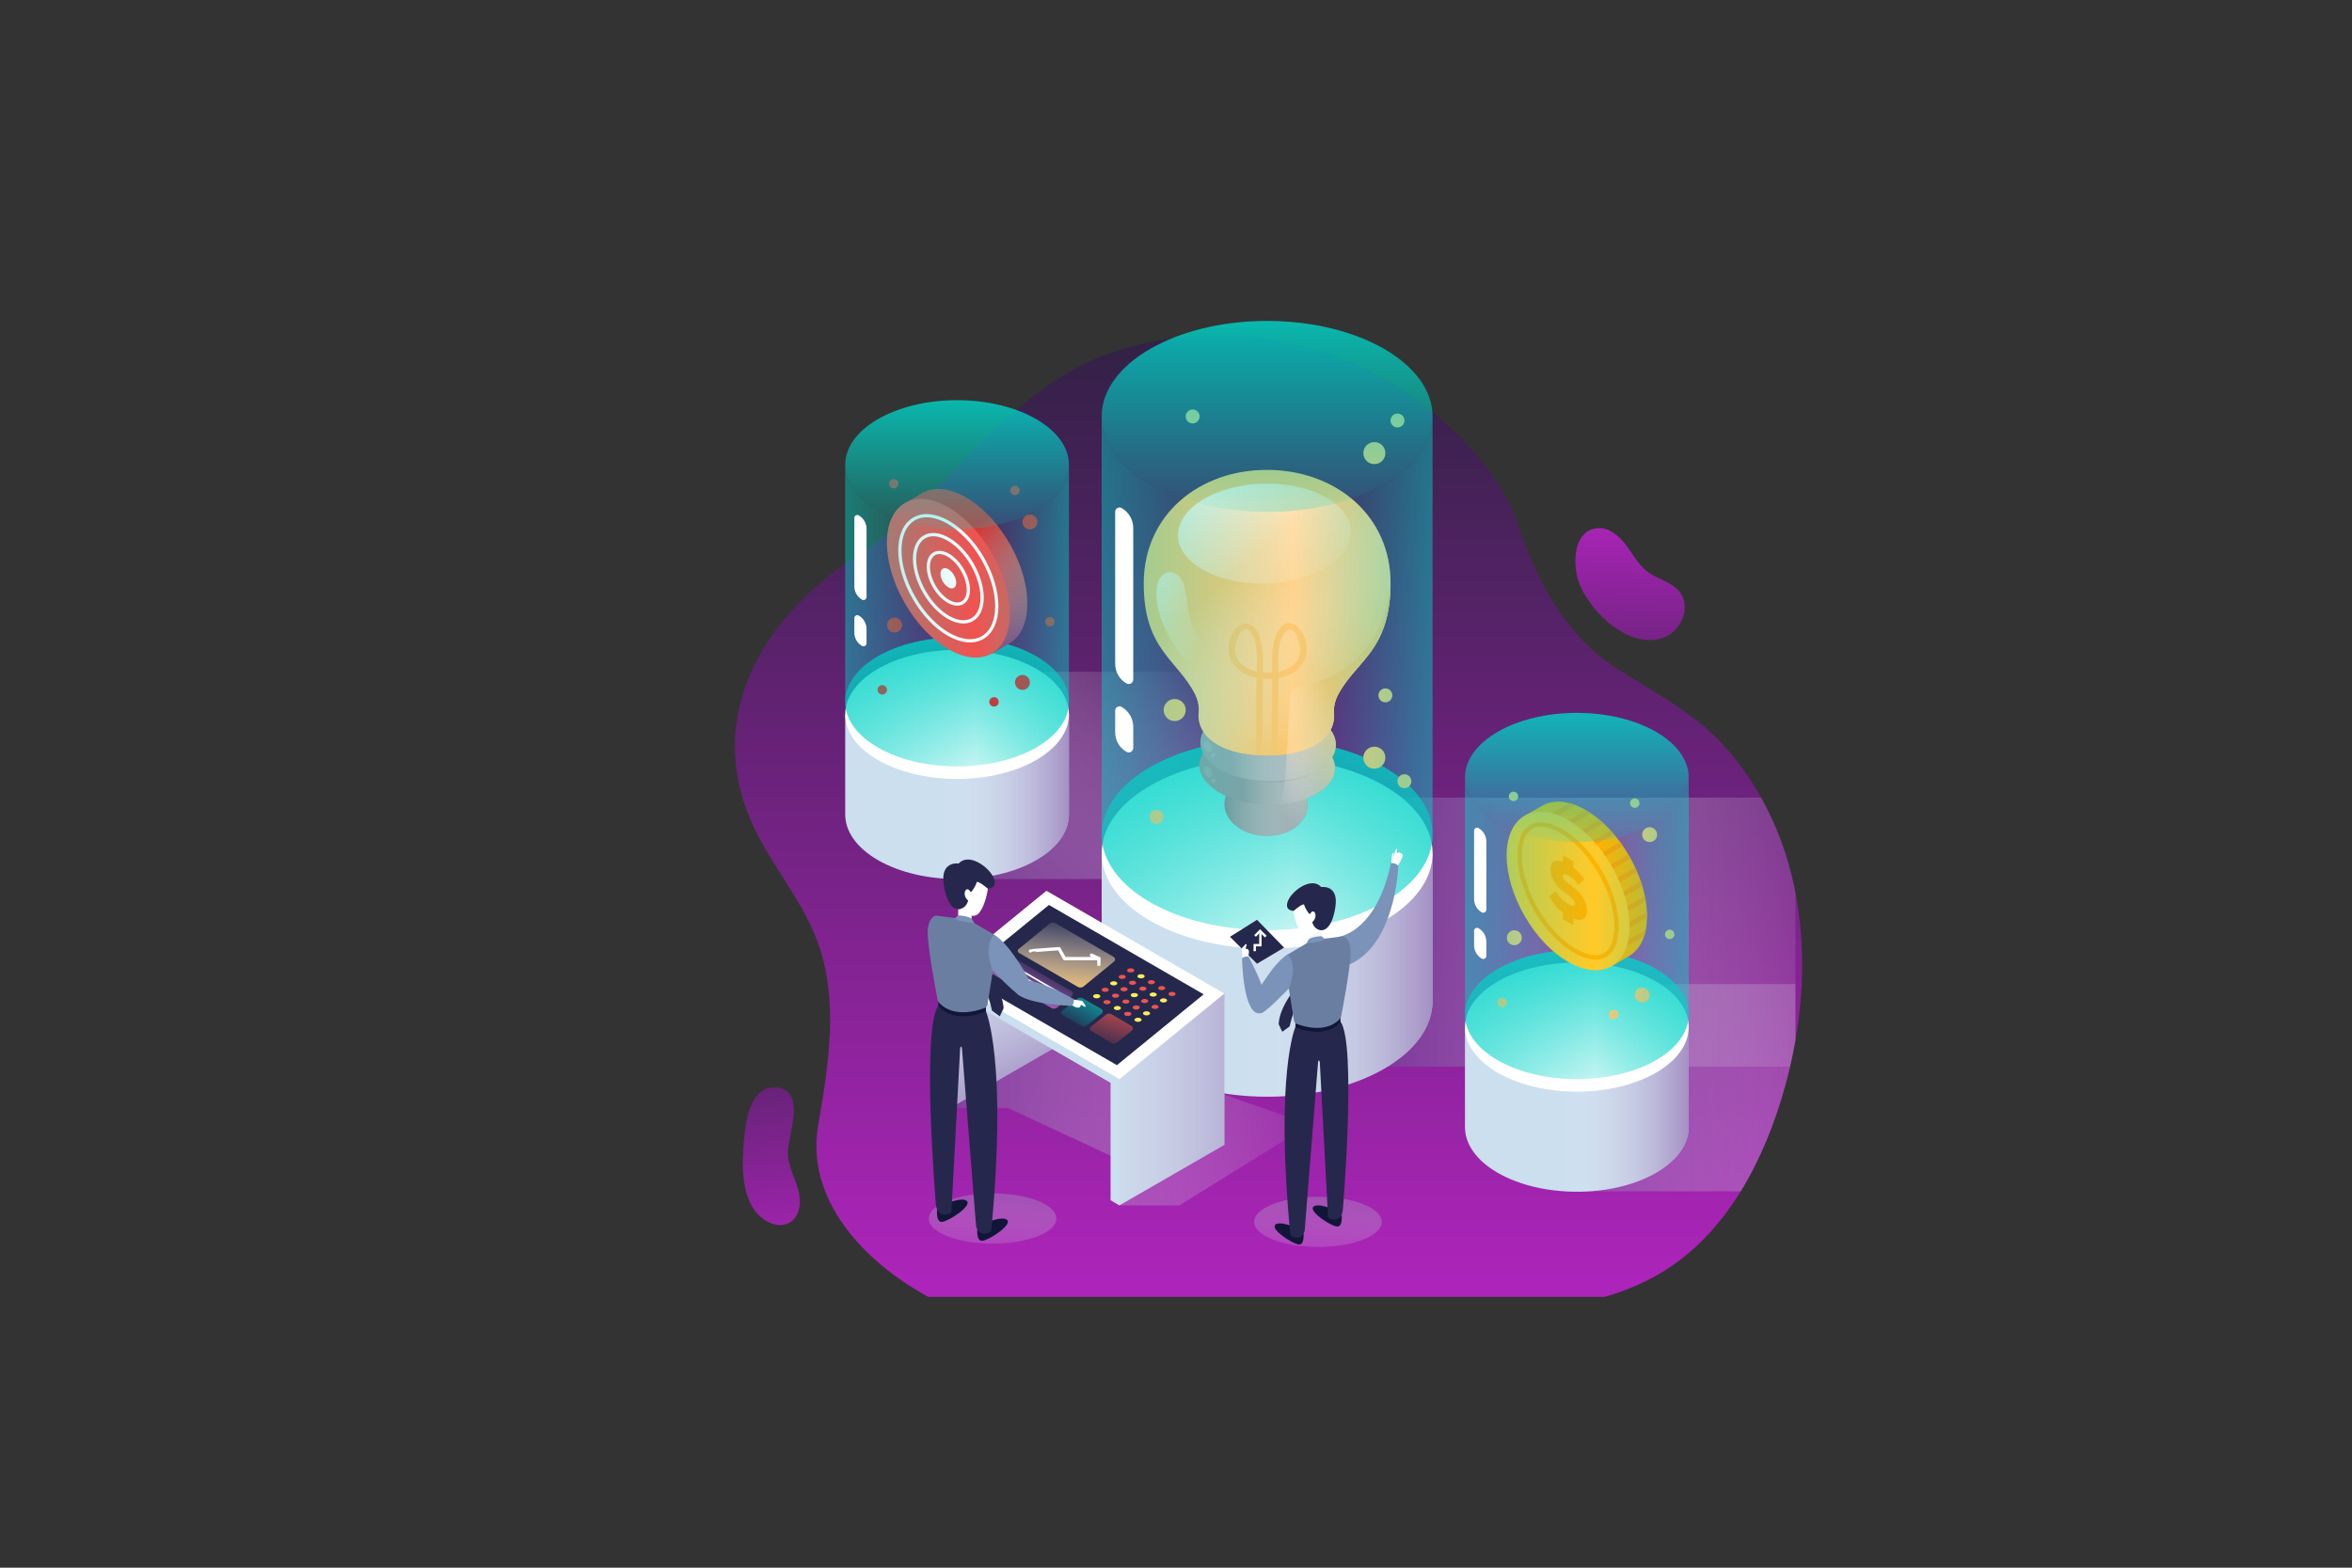<?xml version="1.0" encoding="utf-8"?>
<!-- Generator: Adobe Illustrator 23.1.0, SVG Export Plug-In . SVG Version: 6.00 Build 0)  -->
<svg version="1.1" xmlns="http://www.w3.org/2000/svg" xmlns:xlink="http://www.w3.org/1999/xlink" x="0px" y="0px"
	 viewBox="0 0 750 500" style="enable-background:new 0 0 750 500;" xml:space="preserve">
<rect x="0" y="0" width="750" height="500" fill="#333333" stroke="none"/>
<style type="text/css">
	.st0{fill:#DBE8F0;}
	.st1{opacity:0.5;}
	.st2{fill:#FFFFFF;}
	.st3{fill:#7B1FA2;}
	.st4{fill:#FFA726;}
	.st5{fill:url(#SVGID_1_);}
	.st6{fill:url(#SVGID_2_);}
	.st7{opacity:0.8;fill:url(#SVGID_3_);}
	.st8{opacity:0.8;fill:url(#SVGID_4_);}
	.st9{opacity:0.8;fill:url(#SVGID_5_);}
	.st10{opacity:0.8;fill:url(#SVGID_6_);}
	.st11{opacity:0.8;fill:url(#SVGID_7_);}
	.st12{opacity:0.8;fill:url(#SVGID_8_);}
	.st13{fill:#CBDFEF;}
	.st14{opacity:0.8;fill:url(#SVGID_9_);}
	.st15{fill:url(#SVGID_10_);}
	.st16{fill:#809297;}
	.st17{fill:url(#XMLID_11_);}
	.st18{fill:#8A9EA2;}
	.st19{fill:url(#XMLID_12_);}
	.st20{fill:#92A7AC;}
	.st21{fill:url(#XMLID_13_);}
	.st22{opacity:0.1;fill:#FFFFFF;}
	.st23{fill:#FDC870;}
	.st24{fill:url(#SVGID_11_);}
	.st25{fill:url(#XMLID_14_);}
	.st26{fill:url(#SVGID_12_);}
	.st27{fill:url(#SVGID_13_);}
	.st28{fill:url(#SVGID_14_);}
	.st29{opacity:0.7;fill:url(#SVGID_15_);}
	.st30{opacity:0.7;fill:url(#SVGID_16_);}
	.st31{fill:url(#SVGID_17_);}
	.st32{opacity:0.8;fill:url(#SVGID_18_);}
	.st33{fill:url(#SVGID_19_);}
	.st34{fill:#FFB300;}
	.st35{fill:#FFA000;}
	.st36{fill:#FFCA28;}
	.st37{opacity:0.7;fill:url(#SVGID_20_);}
	.st38{opacity:0.7;fill:url(#SVGID_21_);}
	.st39{fill:url(#SVGID_22_);}
	.st40{opacity:0.8;fill:url(#SVGID_23_);}
	.st41{fill:url(#SVGID_24_);}
	.st42{fill:#D32F2F;}
	.st43{opacity:0.8;fill:url(#SVGID_25_);}
	.st44{fill:#EF5350;}
	.st45{fill:none;stroke:#FFFFFF;stroke-width:1.04;stroke-miterlimit:10;}
	.st46{opacity:0.7;fill:url(#SVGID_26_);}
	.st47{opacity:0.7;fill:url(#SVGID_27_);}
	.st48{fill:url(#SVGID_28_);}
	.st49{fill:#25284C;}
	.st50{fill:#111638;}
	.st51{fill:#F5F5F5;}
	.st52{fill:#7B92B9;}
	.st53{fill:#6A7EA2;}
	.st54{fill:none;stroke:#FFFFFF;stroke-width:0.752;stroke-miterlimit:10;}
	.st55{opacity:0.8;fill:url(#SVGID_29_);}
	.st56{opacity:0.8;fill:url(#SVGID_30_);}
	.st57{opacity:0.8;fill:url(#SVGID_31_);}
	.st58{fill:url(#SVGID_32_);}
	.st59{fill:url(#SVGID_33_);}
	.st60{opacity:0.7;fill:url(#SVGID_34_);}
	.st61{fill:url(#SVGID_35_);}
	.st62{fill:none;stroke:#FFFFFF;stroke-width:1.04;stroke-linecap:round;stroke-linejoin:round;stroke-miterlimit:10;}
	.st63{fill:#FFEE58;}
	.st64{fill:none;stroke:#FFFFFF;stroke-width:0.52;stroke-linecap:round;stroke-linejoin:round;stroke-miterlimit:10;}
	.st65{fill:url(#SVGID_36_);}
	.st66{fill:#222221;}
</style>
<g id="Background">
</g>
<g id="Object">
	<g>
		<g>
			<linearGradient id="SVGID_1_" gradientUnits="userSpaceOnUse" x1="404.505" y1="407.876" x2="404.505" y2="98.325">
				<stop  offset="1.860120e-03" style="stop-color:#AC24B9"/>
				<stop  offset="1" style="stop-color:#2E2142"/>
			</linearGradient>
			<path class="st5" d="M572.53,331.74c-0.49,2.83-1.06,5.64-1.71,8.44c-0.5,2.13-1.04,4.25-1.62,6.35
				c-3.22,11.6-7.8,23.19-14.13,33.44c-6.46,10.49-14.76,19.6-25.32,25.94c-5.68,3.42-11.77,5.89-18.1,7.74h-215.6
				c-20.85-11.32-39.15-31.24-35.17-54.57c3.46-20.3,6.71-40.55-0.41-59.31c-5.18-13.61-15.37-24.8-21.11-38.19
				c-14.21-33.22,3.66-63.3,30.16-81.75c0.96-0.67,1.93-1.32,2.91-1.96c0.23-0.15,0.47-0.3,0.7-0.45c1.08-0.69,2.15-1.41,3.2-2.14
				c2.28-1.59,4.48-3.26,6.64-5.02h0.01c1.62-1.32,3.21-2.67,4.78-4.07c0.37-0.32,0.75-0.65,1.11-0.99
				c2.16-1.94,4.28-3.94,6.37-5.98c1.1-1.07,2.19-2.16,3.28-3.25c8.48-8.51,16.66-17.42,25.62-25.18
				c8.54-7.39,17.79-13.74,28.69-17.7c6.81-2.47,13.81-4.2,20.88-5.18c27.95-3.93,57.03,3.52,79.72,20.9
				c1.11,0.85,2.22,1.73,3.32,2.63c11.73,9.59,22.52,21.82,27.29,35.94c6.01,17.77,14.87,34.92,31.03,45.49
				c13.33,8.71,25.95,14.49,36.57,27.15c3.83,4.56,7.13,9.37,9.94,14.38c2.29,4.09,4.26,8.3,5.92,12.62
				c2.21,5.75,3.87,11.68,5.03,17.73C575.49,300.07,575.25,316.11,572.53,331.74z"/>
			<linearGradient id="SVGID_2_" gradientUnits="userSpaceOnUse" x1="251.524" y1="404.814" x2="234.63" y2="298.385">
				<stop  offset="1.860120e-03" style="stop-color:#AC24B9"/>
				<stop  offset="1" style="stop-color:#2E2142"/>
			</linearGradient>
			<path class="st6" d="M236.96,367.76c-0.33,5.89,0.02,12.09,2.97,17.2c2.48,4.29,8.29,7.58,12.31,4.68
				c3.05-2.2,3.27-6.72,2.25-10.34c-1.02-3.62-2.96-7.02-3.24-10.77c-0.44-5.9,6.55-21.03-3.94-21.71
				C237.85,346.21,237.29,361.94,236.96,367.76z"/>
			<g>
				<linearGradient id="SVGID_3_" gradientUnits="userSpaceOnUse" x1="315.169" y1="407.053" x2="318.391" y2="362.822">
					<stop  offset="0" style="stop-color:#FFFFFF;stop-opacity:0"/>
					<stop  offset="1" style="stop-color:#662D8D"/>
				</linearGradient>
				<ellipse class="st7" cx="316.51" cy="388.64" rx="20.34" ry="8.01"/>
				<linearGradient id="SVGID_4_" gradientUnits="userSpaceOnUse" x1="418.924" y1="408.11" x2="422.146" y2="363.878">
					<stop  offset="0" style="stop-color:#FFFFFF;stop-opacity:0"/>
					<stop  offset="1" style="stop-color:#662D8D"/>
				</linearGradient>
				<ellipse class="st8" cx="420.27" cy="389.7" rx="20.34" ry="8.01"/>
				<linearGradient id="SVGID_5_" gradientUnits="userSpaceOnUse" x1="426.984" y1="360.225" x2="282.865" y2="358.467">
					<stop  offset="0" style="stop-color:#FFFFFF;stop-opacity:0"/>
					<stop  offset="1" style="stop-color:#662D8D"/>
				</linearGradient>
				<polygon class="st9" points="303.01,353.37 321.4,353.37 362.28,372.4 356.93,384.45 376.08,384.45 417.66,358.66 
					366.75,340.86 336.5,334.04 				"/>
				<linearGradient id="SVGID_6_" gradientUnits="userSpaceOnUse" x1="385.251" y1="215.87" x2="307.334" y2="303.16">
					<stop  offset="0" style="stop-color:#FFFFFF;stop-opacity:0"/>
					<stop  offset="1" style="stop-color:#662D8D"/>
				</linearGradient>
				<rect x="306.8" y="214.25" class="st10" width="100.79" height="66.12"/>
				<linearGradient id="SVGID_7_" gradientUnits="userSpaceOnUse" x1="623.917" y1="346.912" x2="458.384" y2="346.912">
					<stop  offset="0" style="stop-color:#FFFFFF;stop-opacity:0"/>
					<stop  offset="1" style="stop-color:#662D8D"/>
				</linearGradient>
				<path class="st11" d="M572.53,313.85v17.89c-0.49,2.83-1.06,5.64-1.71,8.44c-0.5,2.13-1.04,4.25-1.62,6.35
					c-3.22,11.6-7.8,23.19-14.13,33.44h-52.68v-66.12H572.53z"/>
				<linearGradient id="SVGID_8_" gradientUnits="userSpaceOnUse" x1="599.702" y1="297.292" x2="423.299" y2="297.292">
					<stop  offset="0" style="stop-color:#FFFFFF;stop-opacity:0"/>
					<stop  offset="1" style="stop-color:#662D8D"/>
				</linearGradient>
				<path class="st12" d="M572.53,284.75v46.99c-0.49,2.83-1.06,5.64-1.71,8.44H423.84V254.4h137.74c2.29,4.09,4.26,8.3,5.92,12.62
					C569.71,272.77,571.37,278.7,572.53,284.75z"/>
				<g>
					<path class="st13" d="M456.81,319.32v-47.2H351.3v47.2l0,0c0,7.8,5.15,15.59,15.45,21.54c20.6,11.9,54.01,11.9,74.61,0
						C451.66,334.91,456.81,327.11,456.81,319.32z"/>
					<linearGradient id="SVGID_9_" gradientUnits="userSpaceOnUse" x1="396.186" y1="310.946" x2="475.505" y2="310.946">
						<stop  offset="0" style="stop-color:#FFFFFF;stop-opacity:0"/>
						<stop  offset="1" style="stop-color:#662D8D"/>
					</linearGradient>
					<path class="st14" d="M456.81,319.32v-47.2H351.3v47.2l0,0c0,7.8,5.15,15.59,15.45,21.54c20.6,11.9,54.01,11.9,74.61,0
						C451.66,334.91,456.81,327.11,456.81,319.32z"/>
					<ellipse class="st2" cx="404.06" cy="272.12" rx="52.76" ry="30.46"/>
					<g>
						<linearGradient id="SVGID_10_" gradientUnits="userSpaceOnUse" x1="404.056" y1="217.266" x2="404.056" y2="321.711">
							<stop  offset="1.694780e-03" style="stop-color:#00D4C8"/>
							<stop  offset="1" style="stop-color:#00D2C7;stop-opacity:0"/>
						</linearGradient>
						<ellipse class="st15" cx="404.06" cy="266.2" rx="52.76" ry="30.46"/>
						<g>
							<path id="XMLID_914_" class="st16" d="M416.92,257.1c-0.18,5.5-6.27,9.76-13.58,9.52c-7.32-0.25-13.1-4.91-12.91-10.41
								c0.18-5.5,6.27-9.76,13.58-9.52C411.32,246.94,417.1,251.6,416.92,257.1z"/>
							<linearGradient id="XMLID_11_" gradientUnits="userSpaceOnUse" x1="390.419" y1="256.653" x2="416.924" y2="256.653">
								<stop  offset="3.946110e-03" style="stop-color:#FFFFFF;stop-opacity:0"/>
								<stop  offset="1" style="stop-color:#92A7AC"/>
							</linearGradient>
							<path id="XMLID_913_" class="st17" d="M416.92,257.1c-0.18,5.5-6.27,9.76-13.58,9.52c-7.32-0.25-13.1-4.91-12.91-10.41
								c0.18-5.5,6.27-9.76,13.58-9.52C411.32,246.94,417.1,251.6,416.92,257.1z"/>
							<path id="XMLID_912_" class="st18" d="M425.7,245.24c-0.23,6.71-10.09,11.82-22.03,11.42c-11.94-0.4-21.44-6.16-21.21-12.87
								c0.23-6.71,10.09-11.82,22.03-11.42C416.43,232.77,425.93,238.53,425.7,245.24z"/>
							<linearGradient id="XMLID_12_" gradientUnits="userSpaceOnUse" x1="396.665" y1="244.509" x2="421.728" y2="244.509">
								<stop  offset="3.946110e-03" style="stop-color:#FFFFFF;stop-opacity:0"/>
								<stop  offset="1" style="stop-color:#92A7AC"/>
							</linearGradient>
							<path id="XMLID_907_" class="st19" d="M425.7,245.24c-0.23,6.71-10.09,11.82-22.03,11.42c-11.94-0.4-21.44-6.16-21.21-12.87
								c0.23-6.71,10.09-11.82,22.03-11.42C416.43,232.77,425.93,238.53,425.7,245.24z"/>
							
								<ellipse id="XMLID_906_" transform="matrix(0.034 -0.999 0.999 0.034 153.879 633.135)" class="st20" cx="404.33" cy="237" rx="12.15" ry="21.63"/>
							<linearGradient id="XMLID_13_" gradientUnits="userSpaceOnUse" x1="392.704" y1="236.997" x2="422.86" y2="236.997">
								<stop  offset="3.946110e-03" style="stop-color:#FFFFFF;stop-opacity:0"/>
								<stop  offset="1" style="stop-color:#92A7AC"/>
							</linearGradient>
							<path id="XMLID_905_" class="st21" d="M425.95,237.72c-0.23,6.71-10.09,11.82-22.03,11.42c-11.94-0.4-21.44-6.16-21.21-12.87
								c0.23-6.71,10.09-11.82,22.03-11.42C416.68,225.25,426.18,231.02,425.95,237.72z"/>
							<path id="XMLID_904_" class="st22" d="M385.97,239.76c-0.6,0.3-1.46-0.22-1.92-1.15c-0.46-0.93-0.36-1.93,0.24-2.22
								c0.6-0.3,1.46,0.22,1.92,1.15C386.67,238.47,386.56,239.46,385.97,239.76z"/>
							<path id="XMLID_897_" class="st22" d="M387.13,241.56c-0.39,0.2-0.85,0.08-1.02-0.26c-0.17-0.34,0.01-0.78,0.4-0.98
								c0.39-0.2,0.85-0.08,1.02,0.26C387.71,240.93,387.53,241.36,387.13,241.56z"/>
							<path id="XMLID_896_" class="st22" d="M386.04,247.85c-0.6,0.3-1.46-0.22-1.92-1.15c-0.46-0.93-0.36-1.93,0.24-2.22
								c0.6-0.3,1.46,0.22,1.92,1.15C386.74,246.55,386.63,247.55,386.04,247.85z"/>
							<path id="XMLID_895_" class="st22" d="M387.2,249.65c-0.39,0.2-0.85,0.08-1.02-0.26c-0.17-0.34,0.01-0.78,0.4-0.98
								c0.39-0.2,0.85-0.08,1.02,0.26C387.78,249.01,387.6,249.45,387.2,249.65z"/>
							<path id="XMLID_894_" class="st23" d="M443.41,186.3c0.14-21.8-17.39-36.3-39.12-36.43c-21.73-0.14-39.44,14.13-39.58,35.94
								c-0.14,21.36,10.78,24.59,16.35,35.57c1.74,3.44,1.1,6.49,1.1,6.49c-0.05,8.29,8.97,12.99,21.55,13.07
								c12.58,0.08,21.66-4.5,21.72-12.79c0,0-0.6-3.06,1.19-6.47C432.32,210.75,443.27,207.66,443.41,186.3z"/>
							<linearGradient id="SVGID_11_" gradientUnits="userSpaceOnUse" x1="394.942" y1="181.173" x2="429.068" y2="221.555">
								<stop  offset="3.946110e-03" style="stop-color:#FFFFFF;stop-opacity:0"/>
								<stop  offset="1" style="stop-color:#FDC870"/>
							</linearGradient>
							<path class="st24" d="M443.41,186.3c-0.01,1.33-0.06,2.59-0.15,3.8c-0.07,0.91-0.16,1.8-0.28,2.64
								c-0.57,4.33-1.69,7.74-3.11,10.61c-0.03,0.06-0.06,0.11-0.08,0.17c-3.61,7.12-9.12,10.89-12.77,17.4
								c-0.15,0.24-0.28,0.5-0.41,0.75c-1.79,3.41-1.19,6.47-1.19,6.47c0,0.33-0.02,0.65-0.06,0.97c-0.01,0.15-0.02,0.29-0.05,0.43
								c0,0.07-0.02,0.15-0.03,0.22c-0.02,0.14-0.04,0.28-0.07,0.41c-0.02,0.14-0.05,0.28-0.09,0.41c-0.04,0.19-0.1,0.38-0.15,0.56
								c0,0.02-0.01,0.03-0.02,0.05c-0.16,0.52-0.37,1.02-0.62,1.5c-0.01,0.03-0.02,0.06-0.04,0.09c-2.15,4.1-7.21,6.74-13.96,7.72
								c-2.06,0.31-4.28,0.46-6.62,0.44c-12.58-0.08-21.61-4.77-21.56-13.07c0,0,0.64-3.05-1.11-6.49
								c-5.57-10.98-16.48-14.22-16.35-35.57c0.14-21.8,17.85-36.07,39.58-35.94C426.02,150.01,443.55,164.5,443.41,186.3z"/>
							
								<linearGradient id="XMLID_14_" gradientUnits="userSpaceOnUse" x1="434.379" y1="228.036" x2="434.379" y2="247.728" gradientTransform="matrix(1 -0.027 0.027 1 -37.067 -40.003)">
								<stop  offset="3.946110e-03" style="stop-color:#FFFFFF;stop-opacity:0"/>
								<stop  offset="1" style="stop-color:#FDC870"/>
							</linearGradient>
							<path id="XMLID_828_" class="st25" d="M416.51,205.17c-0.69-4.14-5.34-9.62-8.75-4.23c-2.36,3.73-2.11,8.95-2.11,13.31v0.27
								c-0.39,0.03-0.78,0.05-1.16,0.06c-0.12,0-0.22,0.02-0.31,0.05c-0.09-0.03-0.19-0.05-0.31-0.06
								c-0.38-0.01-0.76-0.03-1.15-0.07v-0.25c0.06-3.77,0.07-7.63-1.07-11.22c-1.79-5.67-7.03-5.42-9.1-0.09
								c-1.97,5.08-0.13,8.99,3.35,11.31c1.37,0.91,3,1.58,4.75,1.97c0,0.1-0.01,0.2-0.01,0.29c-0.02,2.81-0.03,5.62-0.05,8.43
								c-0.02,2.5-0.03,5-0.05,7.5c-0.01,1.13-0.01,2.25-0.02,3.37c-0.01,1.67-0.02,3.33-0.03,4.99c0.67,0.05,1.36,0.09,2.05,0.11
								c0.01-1.72,0.02-3.43,0.03-5.15c0.01-1.14,0.02-2.27,0.03-3.41c0.01-2.5,0.03-5.01,0.05-7.51c0.01-2.76,0.03-5.53,0.05-8.29
								c0.38,0.04,0.77,0.07,1.16,0.08c0.11,0,0.21-0.01,0.31-0.04c0.09,0.03,0.19,0.05,0.3,0.04c0.39,0,0.78-0.03,1.17-0.06
								c-0.02,2.77-0.04,5.55-0.05,8.32c-0.02,2.51-0.04,5.01-0.05,7.52c-0.01,1.12-0.02,2.23-0.02,3.35
								c-0.01,0.26-0.01,0.53-0.01,0.79c-0.01,1.45-0.02,2.89-0.03,4.35v0.01c0.01,0,0.01,0,0.02,0c0.01,0,0.01,0,0.02,0
								c0.02,0,0.03,0,0.05-0.01c0.01,0.01,0.02,0,0.03,0h0.14c0.23-0.01,0.45-0.02,0.67-0.03c0.2-0.01,0.39-0.02,0.58-0.03
								c0.19-0.01,0.37-0.03,0.55-0.04c0.01-1.66,0.02-3.33,0.03-4.99c0-0.49,0.01-0.98,0.01-1.47c0-0.58,0.01-1.17,0.01-1.75
								c0.02-2.51,0.03-5.02,0.05-7.53c0.01-2.83,0.03-5.67,0.05-8.5v-0.27C413.14,215.22,417.58,211.61,416.51,205.17z
								 M393.85,206.99c-0.02-2.27,2.3-9.07,5.14-5.07c2.19,3.09,1.89,8.12,1.72,12.28C397.04,213.43,393.89,211.35,393.85,206.99z
								 M407.66,214.25c-0.12-4.17-0.36-9.2,1.87-12.26c2.9-3.97,5.13,2.86,5.08,5.13C414.51,211.48,411.33,213.52,407.66,214.25z"
								/>
							
								<linearGradient id="SVGID_12_" gradientUnits="userSpaceOnUse" x1="447.442" y1="244.077" x2="417.289" y2="193.42" gradientTransform="matrix(1 -0.027 0.027 1 -37.067 -40.003)">
								<stop  offset="3.946110e-03" style="stop-color:#FFFFFF;stop-opacity:0"/>
								<stop  offset="1" style="stop-color:#FFFFFF"/>
							</linearGradient>
							<path class="st26" d="M423,180.9c-10.6,6.51-28.05,6.99-38.98,1.06c-10.93-5.92-11.21-16-0.61-22.51
								c10.6-6.51,28.05-6.99,38.98-1.06C433.32,164.32,433.6,174.39,423,180.9z"/>
							<linearGradient id="SVGID_13_" gradientUnits="userSpaceOnUse" x1="383.237" y1="206.469" x2="350.649" y2="190.687">
								<stop  offset="3.946110e-03" style="stop-color:#FFFFFF;stop-opacity:0"/>
								<stop  offset="1" style="stop-color:#FFFFFF"/>
							</linearGradient>
							<path class="st27" d="M370.16,197.25c1.84,5.33,5.27,10.23,8.91,14.34c3.8,4.31,8.37,8.58,9.15,14.27
								c0.11,0.79,0.15,1.62,0.54,2.32c0.39,0.7,1.27,1.21,2,0.88c0.37-0.17,0.63-0.52,0.84-0.87c1.55-2.5,2.1-5.6,1.49-8.48
								c-0.98-4.63-4.56-7.99-7.55-11.42c-2.91-3.33-5.39-7.6-6.32-11.96c-0.58-2.74-0.76-5.55-1.35-8.29
								c-0.28-1.31-0.67-2.62-1.46-3.7c-0.79-1.08-2.05-1.89-3.38-1.85c-1.42,0.05-2.68,1.06-3.36,2.31
								c-0.68,1.25-0.85,2.71-0.88,4.13C368.71,191.79,369.24,194.57,370.16,197.25z"/>
							<linearGradient id="SVGID_14_" gradientUnits="userSpaceOnUse" x1="399.289" y1="240.723" x2="427.057" y2="225.771">
								<stop  offset="3.946110e-03" style="stop-color:#FFFFFF;stop-opacity:0"/>
								<stop  offset="1" style="stop-color:#FDC870"/>
							</linearGradient>
							<path class="st28" d="M443.41,186.3c0,1.32-0.05,2.58-0.15,3.8c-0.07,0.91-0.16,1.8-0.28,2.64
								c-0.58,4.17-1.7,7.63-3.11,10.61c-0.03,0.06-0.06,0.11-0.08,0.17c-3.61,7.12-9.12,10.89-12.77,17.4
								c-0.15,0.24-0.28,0.5-0.41,0.75c-1.79,3.41-1.19,6.47-1.19,6.47c0,0.33-0.02,0.65-0.06,0.97c-0.01,0.15-0.02,0.29-0.05,0.43
								c0,0.07-0.02,0.15-0.03,0.22c-0.02,0.14-0.04,0.28-0.07,0.41c-0.02,0.14-0.05,0.28-0.09,0.41c-0.04,0.19-0.1,0.38-0.15,0.56
								c0,0.02-0.01,0.03-0.02,0.05c-0.16,0.52-0.37,1.02-0.62,1.5c-0.01,0.03-0.02,0.06-0.04,0.09c1.12,1.54,1.72,3.21,1.67,4.95
								c-0.05,1.31-0.46,2.56-1.19,3.72c0.64,1.2,0.98,2.48,0.93,3.79c-0.13,4.01-3.7,7.44-9.1,9.47c0.23,0.77,0.34,1.57,0.32,2.39
								c-0.19,5.5-6.27,9.76-13.58,9.52c-0.41-0.02-0.82-0.04-1.23-0.09c1.59-1.91,3.38-3.74,4.29-5.54
								c3.16-6.28,3.56-13.59,3.93-20.48c0.01-0.13,0.02-0.26,0.02-0.39c0.32-5.81,0.63-11.62,0.95-17.42
								c0.03-0.58,0.07-1.17,0.29-1.7c0.68-1.59,2.7-1.94,4.38-2.34C434.36,214.33,441.84,200.69,443.41,186.3z"/>
							<path class="st23" d="M441.77,144.51c0,1.94-1.57,3.52-3.51,3.52c-1.94,0-3.52-1.57-3.52-3.52c0-1.94,1.57-3.51,3.52-3.51
								C440.2,140.99,441.77,142.57,441.77,144.51z"/>
							<path class="st23" d="M441.77,241.66c0,1.94-1.57,3.52-3.51,3.52c-1.94,0-3.52-1.57-3.52-3.52s1.57-3.52,3.52-3.52
								C440.2,238.14,441.77,239.71,441.77,241.66z"/>
							<circle class="st23" cx="374.58" cy="226.46" r="3.52"/>
							<circle class="st23" cx="445.63" cy="134.12" r="2.22"/>
							<circle class="st23" cx="441.77" cy="221.78" r="2.22"/>
							<circle class="st23" cx="380.31" cy="132.82" r="2.22"/>
							<circle class="st23" cx="447.84" cy="249.16" r="2.22"/>
							<circle class="st23" cx="368.77" cy="260.54" r="2.22"/>
						</g>
						<g>
							<linearGradient id="SVGID_15_" gradientUnits="userSpaceOnUse" x1="318.464" y1="214.742" x2="412.001" y2="214.742">
								<stop  offset="1.694780e-03" style="stop-color:#00D4C8"/>
								<stop  offset="1" style="stop-color:#00D2C7;stop-opacity:0"/>
							</linearGradient>
							<path class="st29" d="M456.81,266.2V132.82c0,7.8-5.15,15.59-15.45,21.54c-20.6,11.9-54.01,11.9-74.61,0
								c-10.3-5.95-15.45-13.74-15.45-21.54V266.2l0,0c0,7.8,5.15,15.59,15.45,21.54c20.6,11.9,54.01,11.9,74.61,0
								C451.66,281.79,456.81,274,456.81,266.2z"/>
							<linearGradient id="SVGID_16_" gradientUnits="userSpaceOnUse" x1="478.399" y1="214.742" x2="412.743" y2="214.742">
								<stop  offset="1.694780e-03" style="stop-color:#00D4C8"/>
								<stop  offset="1" style="stop-color:#00D2C7;stop-opacity:0"/>
							</linearGradient>
							<path class="st30" d="M456.81,266.2V132.82c0,7.8-5.15,15.59-15.45,21.54c-20.6,11.9-54.01,11.9-74.61,0
								c-10.3-5.95-15.45-13.74-15.45-21.54V266.2l0,0c0,7.8,5.15,15.59,15.45,21.54c20.6,11.9,54.01,11.9,74.61,0
								C451.66,281.79,456.81,274,456.81,266.2z"/>
							<linearGradient id="SVGID_17_" gradientUnits="userSpaceOnUse" x1="404.056" y1="83.888" x2="404.056" y2="188.333">
								<stop  offset="1.694780e-03" style="stop-color:#00D4C8"/>
								<stop  offset="1" style="stop-color:#00D2C7;stop-opacity:0"/>
							</linearGradient>
							<ellipse class="st31" cx="404.06" cy="132.82" rx="52.76" ry="30.46"/>
						</g>
					</g>
					<path class="st2" d="M359.2,217.97L359.2,217.97c-2.23-1.28-3.6-3.66-3.6-6.23v-48.5c0-1.07,1.15-1.73,2.08-1.2l0,0
						c2.28,1.32,3.69,3.75,3.69,6.39v48.29C361.37,217.83,360.16,218.53,359.2,217.97z"/>
					<path class="st2" d="M359.2,239.79L359.2,239.79c-2.23-1.28-3.6-3.66-3.6-6.23v-6.89c0-1.07,1.15-1.73,2.08-1.2l0,0
						c2.28,1.32,3.69,3.75,3.69,6.39v6.68C361.37,239.65,360.16,240.35,359.2,239.79z"/>
				</g>
				<g>
					<path class="st13" d="M538.49,359.5v-31.92h-71.34v31.92l0,0c0,5.27,3.48,10.54,10.45,14.56c13.93,8.04,36.52,8.04,50.45,0
						C535.01,370.04,538.49,364.77,538.49,359.5z"/>
					<linearGradient id="SVGID_18_" gradientUnits="userSpaceOnUse" x1="497.5" y1="353.839" x2="551.131" y2="353.839">
						<stop  offset="0" style="stop-color:#FFFFFF;stop-opacity:0"/>
						<stop  offset="1" style="stop-color:#662D8D"/>
					</linearGradient>
					<path class="st32" d="M538.49,359.5v-31.92h-71.34v31.92l0,0c0,5.27,3.48,10.54,10.45,14.56c13.93,8.04,36.52,8.04,50.45,0
						C535.01,370.04,538.49,364.77,538.49,359.5z"/>
					<ellipse class="st2" cx="502.82" cy="327.58" rx="35.67" ry="20.59"/>
					<g>
						<linearGradient id="SVGID_19_" gradientUnits="userSpaceOnUse" x1="502.822" y1="290.499" x2="502.822" y2="361.118">
							<stop  offset="1.694780e-03" style="stop-color:#00D4C8"/>
							<stop  offset="1" style="stop-color:#00D2C7;stop-opacity:0"/>
						</linearGradient>
						<ellipse class="st33" cx="502.82" cy="323.59" rx="35.67" ry="20.59"/>
						<g>
							<path class="st23" d="M528.42,266.2c0,1.31-1.06,2.38-2.38,2.38s-2.38-1.06-2.38-2.38c0-1.31,1.06-2.38,2.38-2.38
								S528.42,264.89,528.42,266.2z"/>
							<circle class="st23" cx="523.67" cy="317.38" r="2.38"/>
							<path class="st23" d="M485.27,299.09c0,1.31-1.06,2.38-2.38,2.38s-2.38-1.06-2.38-2.38c0-1.31,1.06-2.38,2.38-2.38
								S485.27,297.78,485.27,299.09z"/>
							<path class="st23" d="M522.79,256.15c0,0.83-0.67,1.5-1.5,1.5c-0.83,0-1.5-0.67-1.5-1.5s0.67-1.5,1.5-1.5
								C522.12,254.65,522.79,255.32,522.79,256.15z"/>
							<path class="st23" d="M516.11,323.59c0,0.83-0.67,1.5-1.5,1.5c-0.83,0-1.5-0.67-1.5-1.5s0.67-1.5,1.5-1.5
								C515.43,322.09,516.11,322.76,516.11,323.59z"/>
							<path class="st23" d="M484.12,254c0,0.83-0.67,1.5-1.5,1.5s-1.5-0.67-1.5-1.5s0.67-1.5,1.5-1.5S484.12,253.17,484.12,254z"/>
							<path class="st23" d="M533.93,298.02c0,0.83-0.67,1.5-1.5,1.5c-0.83,0-1.5-0.67-1.5-1.5s0.67-1.5,1.5-1.5
								C533.26,296.52,533.93,297.2,533.93,298.02z"/>
							<path class="st23" d="M480.46,319.76c0,0.83-0.67,1.5-1.5,1.5s-1.5-0.67-1.5-1.5s0.67-1.5,1.5-1.5
								S480.46,318.93,480.46,319.76z"/>
							<g>
								<path class="st34" d="M525.2,292.27c0,0.11,0,0.23-0.01,0.34c-0.01,1.41-0.14,2.71-0.37,3.91
									c-0.14,0.73-0.32,1.42-0.54,2.07c-0.91,2.77-2.47,4.85-4.49,6.13l0.01,0.01l-0.18,0.11c-0.11,0.05-0.22,0.12-0.34,0.19
									l-5.51,3.2l-1.24-2.14c-2.15-0.3-4.48-1.1-6.93-2.52c-10.83-6.24-19.59-21.45-19.59-33.94c0-1.27,0.1-2.45,0.28-3.55
									c0.11-0.7,0.26-1.38,0.43-2.01c0.15-0.52,0.32-1.02,0.5-1.5l-1.3-2.23l5.57-3.21c0.19-0.11,0.37-0.22,0.56-0.32l0.3-0.18
									l0.01,0.03c2.26-1.09,5.01-1.31,8.07-0.51c0.63,0.17,1.29,0.37,1.96,0.63c1.05,0.4,2.12,0.91,3.21,1.54
									c0.08,0.04,0.17,0.1,0.25,0.15c0.48,0.28,0.96,0.59,1.45,0.92c0.94,0.62,1.87,1.32,2.77,2.09c0.4,0.34,0.81,0.69,1.2,1.06
									c0.8,0.73,1.57,1.52,2.33,2.34c0.34,0.37,0.69,0.77,1.02,1.17c0.7,0.81,1.36,1.65,2.01,2.52c0.29,0.41,0.59,0.83,0.87,1.25
									c0.61,0.87,1.18,1.78,1.72,2.7c0.26,0.44,0.52,0.88,0.76,1.32c0.52,0.94,1.01,1.89,1.45,2.85c0.22,0.47,0.43,0.92,0.62,1.39
									c0.43,1.01,0.81,2.01,1.16,3.02c0.18,0.5,0.33,0.99,0.48,1.49c0.33,1.07,0.61,2.15,0.81,3.21c0.12,0.52,0.22,1.06,0.3,1.58
									c0.19,1.17,0.32,2.33,0.37,3.47C525.19,291.35,525.2,291.81,525.2,292.27z"/>
								<g>
									<path class="st35" d="M502.39,256.78l-16.1,9.3l-1.31,0.76l-0.4-1.53l2.14-1.24l13.72-7.92
										C501.06,256.31,501.73,256.52,502.39,256.78z"/>
									<path class="st35" d="M507.29,259.4l-19.52,11.27l-0.4-1.53l18.47-10.66C506.33,258.75,506.81,259.07,507.29,259.4z"/>
									<path class="st35" d="M511.26,262.56l-20.69,11.94l-0.39-1.53l19.88-11.47C510.46,261.84,510.87,262.18,511.26,262.56z"/>
									<path class="st35" d="M514.61,266.07l-21.23,12.25l-0.4-1.53l20.61-11.89C513.93,265.27,514.28,265.67,514.61,266.07z"/>
									<path class="st35" d="M517.48,269.84l-21.31,12.3l-0.39-1.53l20.83-12.03C516.91,269,517.21,269.42,517.48,269.84z"/>
									<path class="st35" d="M519.96,273.86l-20.98,12.11l-0.4-1.53l20.62-11.9C519.47,272.98,519.73,273.42,519.96,273.86z"/>
									<path class="st35" d="M522.03,278.11l-20.25,11.7l-0.4-1.53l20.03-11.56C521.63,277.18,521.84,277.64,522.03,278.11z"/>
									<path class="st35" d="M523.67,282.61l-19.09,11.02l-0.39-1.53l19-10.98C523.37,281.62,523.52,282.12,523.67,282.61z"/>
									<path class="st35" d="M524.79,287.41l-17.4,10.06l-0.4-1.53l17.49-10.11C524.61,286.35,524.7,286.88,524.79,287.41z"/>
									<path class="st35" d="M525.2,292.27c0,0.11,0,0.23-0.01,0.34l-15,8.66l-0.4-1.53l15.37-8.87
										C525.19,291.35,525.2,291.81,525.2,292.27z"/>
									<path class="st35" d="M524.81,296.53c-0.14,0.73-0.32,1.42-0.54,2.07l-11.3,6.52l-0.39-1.53L524.81,296.53z"/>
								</g>
								
									<ellipse transform="matrix(0.866 -0.5 0.5 0.866 -75.088 288.094)" class="st36" cx="500.04" cy="284.16" rx="16" ry="27.71"/>
								<path class="st34" d="M503.62,268.55c-0.68,0.01-1.37,0.01-2.05,0c0.74,0.63,1.47,1.31,2.16,2.04l1.22-0.71
									C504.52,269.42,504.07,268.97,503.62,268.55z M486.28,266.08c-0.01,0.04-0.01,0.09-0.02,0.13c0.15,0.04,0.29,0.08,0.43,0.12
									c0.16-0.29,0.35-0.55,0.54-0.8L486.28,266.08z M503.62,268.55c-0.68,0.01-1.37,0.01-2.05,0c0.74,0.63,1.47,1.31,2.16,2.04
									l1.22-0.71C504.52,269.42,504.07,268.97,503.62,268.55z M486.26,266.21c0.15,0.04,0.29,0.08,0.43,0.12
									c0.16-0.29,0.35-0.55,0.54-0.8l-0.95,0.55C486.27,266.12,486.27,266.17,486.26,266.21z M516,292.48
									c-0.06-0.54-0.14-1.08-0.23-1.62c-0.19-1.08-0.44-2.16-0.75-3.26c-0.14-0.5-0.29-1-0.45-1.5c-0.33-1.01-0.71-2.03-1.13-3.03
									c-0.19-0.47-0.4-0.95-0.61-1.41c-0.44-0.97-0.92-1.93-1.43-2.86c-0.25-0.45-0.5-0.89-0.76-1.32
									c-0.54-0.92-1.12-1.82-1.73-2.69c-0.28-0.42-0.58-0.83-0.89-1.24c-0.64-0.88-1.32-1.72-2.02-2.52
									c-0.35-0.4-0.7-0.78-1.05-1.15c-0.43-0.46-0.88-0.91-1.33-1.33c-0.35-0.34-0.71-0.66-1.07-0.97
									c-0.41-0.37-0.82-0.71-1.24-1.04c-0.96-0.75-1.94-1.42-2.93-1.99c-0.02-0.02-0.04-0.03-0.06-0.04
									c-0.52-0.3-1.03-0.57-1.54-0.8c-1.44-0.68-2.84-1.13-4.14-1.3c-0.46-0.08-0.91-0.11-1.35-0.11c-0.7,0-1.33,0.08-1.91,0.23
									c-1.07,0.28-1.94,0.79-2.64,1.45l-0.17,0.17l-0.01,0.01c-0.5,0.51-0.91,1.1-1.24,1.74c-0.14,0.26-0.26,0.54-0.38,0.81v0.01
									c-0.89,2.17-1.05,4.62-1.05,6.13c0,10.71,7.5,24.16,16.65,30.18c0.4,0.28,0.81,0.53,1.22,0.77
									c2.51,1.45,4.94,2.22,7.03,2.22c0.74,0,1.42-0.09,2.02-0.26c0.8-0.22,1.49-0.58,2.07-1.04c0.3-0.22,0.57-0.47,0.81-0.75
									c0.46-0.5,0.83-1.07,1.14-1.68v-0.01c0.7-1.4,1.05-2.98,1.22-4.39c0.08-0.66,0.12-1.29,0.13-1.83
									c0.01-0.21,0.01-0.41,0.01-0.59C516.19,294.49,516.13,293.49,516,292.48z M514.52,298.77c-0.35,1.83-1.08,3.78-2.6,4.91
									c-0.8,0.59-1.83,0.96-3.13,0.96c-0.45,0-0.91-0.04-1.4-0.12h-0.01c-1.31-0.22-2.72-0.74-4.21-1.53h-0.02
									c-0.23-0.12-0.47-0.24-0.7-0.38c-9.32-5.38-17.19-19.01-17.19-29.76c0-1.3,0.13-3.41,0.84-5.28
									c0.16-0.43,0.36-0.85,0.59-1.24c0.16-0.29,0.35-0.55,0.54-0.8l0.01-0.01c0.73-0.89,1.72-1.55,3.07-1.77h0.01
									c0.3-0.04,0.62-0.07,0.97-0.07c1.21,0,2.57,0.3,4.01,0.88c0.55,0.22,1.11,0.49,1.68,0.79c0.22,0.11,0.43,0.23,0.65,0.36
									c0.81,0.47,1.6,0.99,2.38,1.58c0.43,0.32,0.86,0.66,1.28,1.02c0.1,0.07,0.18,0.14,0.27,0.24h0.01
									c0.74,0.63,1.47,1.31,2.16,2.04c0.37,0.37,0.72,0.75,1.06,1.14c0.71,0.79,1.39,1.63,2.05,2.5c0.3,0.4,0.6,0.82,0.89,1.24
									c0.61,0.87,1.19,1.77,1.73,2.69c0.26,0.43,0.52,0.87,0.76,1.32c0.51,0.94,0.99,1.9,1.42,2.87c0.22,0.46,0.42,0.93,0.61,1.4
									c0.42,1.01,0.79,2.03,1.1,3.05v0.01c0.17,0.51,0.31,1,0.45,1.5c0.29,1.1,0.53,2.2,0.69,3.28c0.09,0.55,0.16,1.1,0.21,1.64
									c0.07,0.76,0.11,1.51,0.11,2.24c0,0.4-0.01,0.88-0.05,1.41C514.72,297.47,514.64,298.11,514.52,298.77z M486.28,266.08
									c-0.01,0.04-0.01,0.09-0.02,0.13c0.15,0.04,0.29,0.08,0.43,0.12c0.16-0.29,0.35-0.55,0.54-0.8L486.28,266.08z
									 M503.62,268.55c-0.68,0.01-1.37,0.01-2.05,0c0.74,0.63,1.47,1.31,2.16,2.04l1.22-0.71
									C504.52,269.42,504.07,268.97,503.62,268.55z"/>
								<g>
									<path class="st34" d="M505.5,287.65c-0.2-0.47-0.44-0.92-0.71-1.35c-0.57-0.91-1.29-1.74-2.08-2.48
										c-0.4-0.37-0.81-0.73-1.23-1.05c-0.31-0.25-0.62-0.48-0.93-0.7c-0.75-0.52-1.36-0.96-1.76-1.44
										c-0.32-0.38-0.5-0.78-0.5-1.26c0-0.08,0.01-0.16,0.03-0.22c0.07-0.27,0.29-0.37,0.59-0.34c0.33,0.02,0.78,0.2,1.23,0.46
										c0.16,0.09,0.32,0.19,0.48,0.3c0.9,0.57,1.72,1.29,2.46,2.28c0.09,0.11,0.17,0.22,0.25,0.34l1.51-1.36l0.02-0.02h0.01
										l0.37-0.33c-0.63-0.93-1.28-1.73-1.98-2.43c-0.38-0.38-0.78-0.73-1.19-1.06c-0.12-0.1-0.25-0.2-0.37-0.29v-2l-1.03-0.59
										l-1.53-0.88l-0.72-0.42v2.05c-0.53-0.19-1.04-0.31-1.5-0.35h-0.01c-1.08-0.08-1.92,0.3-2.28,1.32
										c-0.13,0.36-0.2,0.79-0.2,1.31c0,0.19,0.01,0.37,0.02,0.55c0.11,1.75,0.75,3.16,1.7,4.38l0.01,0.01
										c0.01,0.02,0.02,0.04,0.03,0.05c0.67,0.85,1.49,1.61,2.39,2.31c0.43,0.34,0.89,0.67,1.35,0.98
										c0.02,0.02,0.03,0.03,0.05,0.04c1.25,0.85,2,1.65,2.2,2.35c0.06,0.14,0.08,0.27,0.08,0.4c0,0.49-0.27,0.71-0.72,0.68
										c-0.37-0.01-0.85-0.19-1.42-0.52c-1.15-0.66-2.65-1.8-4-4.08l-2.12,1.58c1.42,2.58,2.78,4.06,4.42,5.23v2.12l3.28,1.89
										v-2.18c1.05,0.4,2.03,0.54,2.79,0.33c0.86-0.24,1.44-0.94,1.56-2.23v-0.01c0.02-0.17,0.03-0.35,0.03-0.54
										C506.08,289.48,505.87,288.53,505.5,287.65z"/>
								</g>
							</g>
						</g>
						<g>
							<linearGradient id="SVGID_20_" gradientUnits="userSpaceOnUse" x1="444.949" y1="296.072" x2="508.193" y2="296.072">
								<stop  offset="1.694780e-03" style="stop-color:#00D4C8"/>
								<stop  offset="1" style="stop-color:#00D2C7;stop-opacity:0"/>
							</linearGradient>
							<path class="st37" d="M538.49,323.58v-75.62c0,5.27-3.48,10.54-10.45,14.56c-13.93,8.04-36.52,8.04-50.45,0
								c-6.97-4.02-10.45-9.29-10.45-14.56v75.62l0,0c0,5.27,3.48,10.54,10.45,14.56c13.93,8.04,36.52,8.04,50.45,0
								C535.01,334.13,538.49,328.86,538.49,323.58z"/>
							<linearGradient id="SVGID_21_" gradientUnits="userSpaceOnUse" x1="553.088" y1="296.072" x2="508.695" y2="296.072">
								<stop  offset="1.694780e-03" style="stop-color:#00D4C8"/>
								<stop  offset="1" style="stop-color:#00D2C7;stop-opacity:0"/>
							</linearGradient>
							<path class="st38" d="M538.49,323.58v-75.62c0,5.27-3.48,10.54-10.45,14.56c-13.93,8.04-36.52,8.04-50.45,0
								c-6.97-4.02-10.45-9.29-10.45-14.56v75.62l0,0c0,5.27,3.48,10.54,10.45,14.56c13.93,8.04,36.52,8.04,50.45,0
								C535.01,334.13,538.49,328.86,538.49,323.58z"/>
							<linearGradient id="SVGID_22_" gradientUnits="userSpaceOnUse" x1="502.822" y1="214.876" x2="502.822" y2="285.495">
								<stop  offset="1.694780e-03" style="stop-color:#00D4C8"/>
								<stop  offset="1" style="stop-color:#00D2C7;stop-opacity:0"/>
							</linearGradient>
							<ellipse class="st39" cx="502.82" cy="247.96" rx="35.67" ry="20.59"/>
						</g>
					</g>
					<path class="st2" d="M472.49,290.98L472.49,290.98c-1.5-0.87-2.43-2.47-2.43-4.21v-21.85c0-0.72,0.78-1.17,1.41-0.81l0,0
						c1.54,0.89,2.49,2.54,2.49,4.32v21.7C473.96,290.88,473.14,291.35,472.49,290.98z"/>
					<path class="st2" d="M472.49,305.73L472.49,305.73c-1.5-0.87-2.43-2.47-2.43-4.21v-4.66c0-0.72,0.78-1.17,1.41-0.81l0,0
						c1.54,0.89,2.49,2.54,2.49,4.32v4.51C473.96,305.64,473.14,306.11,472.49,305.73z"/>
				</g>
				<g>
					<path class="st13" d="M340.86,259.77v-31.92h-71.34v31.92l0,0c0,5.27,3.48,10.54,10.45,14.56c13.93,8.04,36.52,8.04,50.45,0
						C337.38,270.31,340.86,265.04,340.86,259.77z"/>
					<linearGradient id="SVGID_23_" gradientUnits="userSpaceOnUse" x1="299.869" y1="254.108" x2="353.499" y2="254.108">
						<stop  offset="0" style="stop-color:#FFFFFF;stop-opacity:0"/>
						<stop  offset="1" style="stop-color:#662D8D"/>
					</linearGradient>
					<path class="st40" d="M340.86,259.77v-31.92h-71.34v31.92l0,0c0,5.27,3.48,10.54,10.45,14.56c13.93,8.04,36.52,8.04,50.45,0
						C337.38,270.31,340.86,265.04,340.86,259.77z"/>
					<ellipse class="st2" cx="305.19" cy="227.85" rx="35.67" ry="20.59"/>
					<g>
						<linearGradient id="SVGID_24_" gradientUnits="userSpaceOnUse" x1="305.19" y1="190.767" x2="305.19" y2="261.386">
							<stop  offset="1.694780e-03" style="stop-color:#00D4C8"/>
							<stop  offset="1" style="stop-color:#00D2C7;stop-opacity:0"/>
						</linearGradient>
						<ellipse class="st41" cx="305.19" cy="223.85" rx="35.67" ry="20.59"/>
						<g>
							<circle class="st42" cx="328.42" cy="166.47" r="2.38"/>
							<circle class="st42" cx="326.04" cy="217.65" r="2.38"/>
							<path class="st42" d="M287.64,199.36c0,1.31-1.06,2.38-2.38,2.38c-1.31,0-2.38-1.06-2.38-2.38c0-1.31,1.06-2.38,2.38-2.38
								C286.57,196.99,287.64,198.05,287.64,199.36z"/>
							<path class="st42" d="M325.16,156.42c0,0.83-0.67,1.5-1.5,1.5s-1.5-0.67-1.5-1.5s0.67-1.5,1.5-1.5
								S325.16,155.59,325.16,156.42z"/>
							<path class="st42" d="M318.47,223.85c0,0.83-0.67,1.5-1.5,1.5s-1.5-0.67-1.5-1.5s0.67-1.5,1.5-1.5
								S318.47,223.03,318.47,223.85z"/>
							<path class="st42" d="M286.49,154.27c0,0.83-0.67,1.5-1.5,1.5s-1.5-0.67-1.5-1.5s0.67-1.5,1.5-1.5
								S286.49,153.44,286.49,154.27z"/>
							<path class="st42" d="M336.3,198.29c0,0.83-0.67,1.5-1.5,1.5s-1.5-0.67-1.5-1.5s0.67-1.5,1.5-1.5S336.3,197.46,336.3,198.29z
								"/>
							<path class="st42" d="M282.83,220.02c0,0.83-0.67,1.5-1.5,1.5s-1.5-0.67-1.5-1.5s0.67-1.5,1.5-1.5
								S282.83,219.2,282.83,220.02z"/>
							<g>
								<path class="st42" d="M327.57,192.54c0,0.11,0,0.23-0.01,0.34c-0.01,1.41-0.14,2.71-0.37,3.91
									c-0.14,0.73-0.32,1.42-0.54,2.07c-0.91,2.77-2.47,4.85-4.49,6.13l0.01,0.01l-0.18,0.11c-0.11,0.05-0.22,0.12-0.34,0.19
									l-5.51,3.2l-1.24-2.14c-2.15-0.3-4.48-1.1-6.93-2.52c-10.83-6.24-19.59-21.45-19.59-33.94c0-1.27,0.1-2.45,0.28-3.55
									c0.11-0.7,0.26-1.38,0.43-2.01c0.15-0.52,0.32-1.02,0.5-1.5l-1.3-2.23l5.57-3.21c0.19-0.11,0.37-0.22,0.56-0.32l0.3-0.18
									l0.01,0.03c2.26-1.09,5.01-1.31,8.07-0.51c0.63,0.17,1.29,0.37,1.96,0.63c1.05,0.4,2.12,0.91,3.21,1.54
									c0.08,0.04,0.17,0.1,0.25,0.15c0.48,0.28,0.96,0.59,1.45,0.92c0.94,0.62,1.87,1.32,2.77,2.09c0.4,0.34,0.81,0.69,1.2,1.06
									c0.8,0.73,1.57,1.52,2.33,2.34c0.34,0.37,0.69,0.77,1.02,1.17c0.7,0.81,1.36,1.65,2.01,2.52c0.29,0.41,0.59,0.83,0.87,1.25
									c0.61,0.87,1.18,1.78,1.72,2.7c0.26,0.44,0.52,0.88,0.76,1.32c0.52,0.94,1.01,1.89,1.45,2.85c0.22,0.47,0.43,0.92,0.62,1.39
									c0.43,1.01,0.81,2.01,1.16,3.02c0.18,0.5,0.33,0.99,0.48,1.49c0.33,1.07,0.61,2.15,0.81,3.21c0.12,0.52,0.22,1.06,0.3,1.58
									c0.19,1.17,0.32,2.33,0.37,3.47C327.55,191.61,327.57,192.08,327.57,192.54z"/>
								<linearGradient id="SVGID_25_" gradientUnits="userSpaceOnUse" x1="302.732" y1="171.138" x2="323.627" y2="211.366">
									<stop  offset="0" style="stop-color:#FFFFFF;stop-opacity:0"/>
									<stop  offset="1" style="stop-color:#662D8D"/>
								</linearGradient>
								<path class="st43" d="M327.57,192.54c0,0.11,0,0.23-0.01,0.34c-0.01,1.41-0.14,2.71-0.37,3.91
									c-0.14,0.73-0.32,1.42-0.54,2.07c-0.91,2.77-2.47,4.85-4.49,6.13l0.01,0.01l-0.18,0.11c-0.11,0.05-0.22,0.12-0.34,0.19
									l-5.51,3.2l-1.24-2.14c-2.15-0.3-4.48-1.1-6.93-2.52c-10.83-6.24-19.59-21.45-19.59-33.94c0-1.27,0.1-2.45,0.28-3.55
									c0.11-0.7,0.26-1.38,0.43-2.01c0.15-0.52,0.32-1.02,0.5-1.5l-1.3-2.23l5.57-3.21c0.19-0.11,0.37-0.22,0.56-0.32l0.3-0.18
									l0.01,0.03c2.26-1.09,5.01-1.31,8.07-0.51c0.63,0.17,1.29,0.37,1.96,0.63c1.05,0.4,2.12,0.91,3.21,1.54
									c0.08,0.04,0.17,0.1,0.25,0.15c0.48,0.28,0.96,0.59,1.45,0.92c0.94,0.62,1.87,1.32,2.77,2.09c0.4,0.34,0.81,0.69,1.2,1.06
									c0.8,0.73,1.57,1.52,2.33,2.34c0.34,0.37,0.69,0.77,1.02,1.17c0.7,0.81,1.36,1.65,2.01,2.52c0.29,0.41,0.59,0.83,0.87,1.25
									c0.61,0.87,1.18,1.78,1.72,2.7c0.26,0.44,0.52,0.88,0.76,1.32c0.52,0.94,1.01,1.89,1.45,2.85c0.22,0.47,0.43,0.92,0.62,1.39
									c0.43,1.01,0.81,2.01,1.16,3.02c0.18,0.5,0.33,0.99,0.48,1.49c0.33,1.07,0.61,2.15,0.81,3.21c0.12,0.52,0.22,1.06,0.3,1.58
									c0.19,1.17,0.32,2.33,0.37,3.47C327.55,191.61,327.57,192.08,327.57,192.54z"/>
								
									<ellipse transform="matrix(0.866 -0.5 0.5 0.866 -51.7 175.916)" class="st44" cx="302.41" cy="184.43" rx="16" ry="27.71"/>
								
									<ellipse transform="matrix(0.866 -0.5 0.5 0.866 -51.7 175.916)" class="st45" cx="302.41" cy="184.43" rx="12.62" ry="21.85"/>
								
									<ellipse transform="matrix(0.866 -0.5 0.5 0.866 -51.7 175.916)" class="st45" cx="302.41" cy="184.43" rx="8.8" ry="15.24"/>
								<path class="st45" d="M308.79,188.11c0,4.07-2.85,5.71-6.38,3.68c-3.52-2.03-6.38-6.98-6.38-11.04s2.85-5.71,6.38-3.68
									C305.93,179.1,308.79,184.05,308.79,188.11z"/>
								<path class="st2" d="M304.92,185.88c0,1.6-1.12,2.25-2.51,1.45c-1.39-0.8-2.51-2.74-2.51-4.34c0-1.6,1.12-2.25,2.51-1.45
									C303.79,182.33,304.92,184.28,304.92,185.88z"/>
							</g>
						</g>
						<g>
							<linearGradient id="SVGID_26_" gradientUnits="userSpaceOnUse" x1="247.318" y1="196.34" x2="310.562" y2="196.34">
								<stop  offset="1.694780e-03" style="stop-color:#00D4C8"/>
								<stop  offset="1" style="stop-color:#00D2C7;stop-opacity:0"/>
							</linearGradient>
							<path class="st46" d="M340.86,223.85v-75.62c0,5.27-3.48,10.54-10.45,14.56c-13.93,8.04-36.52,8.04-50.45,0
								c-6.97-4.02-10.45-9.29-10.45-14.56v75.62l0,0c0,5.27,3.48,10.54,10.45,14.56c13.93,8.04,36.52,8.04,50.45,0
								C337.38,234.39,340.86,229.12,340.86,223.85z"/>
							<linearGradient id="SVGID_27_" gradientUnits="userSpaceOnUse" x1="355.456" y1="196.34" x2="311.064" y2="196.34">
								<stop  offset="1.694780e-03" style="stop-color:#00D4C8"/>
								<stop  offset="1" style="stop-color:#00D2C7;stop-opacity:0"/>
							</linearGradient>
							<path class="st47" d="M340.86,223.85v-75.62c0,5.27-3.48,10.54-10.45,14.56c-13.93,8.04-36.52,8.04-50.45,0
								c-6.97-4.02-10.45-9.29-10.45-14.56v75.62l0,0c0,5.27,3.48,10.54,10.45,14.56c13.93,8.04,36.52,8.04,50.45,0
								C337.38,234.39,340.86,229.12,340.86,223.85z"/>
							<linearGradient id="SVGID_28_" gradientUnits="userSpaceOnUse" x1="305.19" y1="115.144" x2="305.19" y2="185.763">
								<stop  offset="1.694780e-03" style="stop-color:#00D4C8"/>
								<stop  offset="1" style="stop-color:#00D2C7;stop-opacity:0"/>
							</linearGradient>
							<ellipse class="st48" cx="305.19" cy="148.23" rx="35.67" ry="20.59"/>
						</g>
					</g>
					<path class="st2" d="M274.86,191.24L274.86,191.24c-1.5-0.87-2.43-2.47-2.43-4.21v-21.85c0-0.72,0.78-1.17,1.4-0.81l0,0
						c1.54,0.89,2.49,2.54,2.49,4.32v21.7C276.33,191.15,275.51,191.62,274.86,191.24z"/>
					<path class="st2" d="M274.86,206L274.86,206c-1.5-0.87-2.43-2.47-2.43-4.21v-4.66c0-0.72,0.78-1.17,1.4-0.81l0,0
						c1.54,0.89,2.49,2.54,2.49,4.32v4.51C276.33,205.9,275.51,206.37,274.86,206z"/>
				</g>
				<g>
					<path class="st49" d="M414,314.14c0,0-5.89,6.26-6.27,12.49l1.15,2.45l2.37-1.73c0,0,1.68-8.18,4.74-10.63L414,314.14z"/>
					<path class="st50" d="M427.82,387.51c0,0,0.41,3.87-1.49,3.67c-2.21-0.23-9.05-4.84-7.53-6.29c1.52-1.45,7.23,1.18,7.23,1.18
						L427.82,387.51z"/>
					<path class="st50" d="M415.66,393.24c0,0,0.41,3.87-1.49,3.67c-2.21-0.23-9.05-4.84-7.53-6.29c1.52-1.45,7.23,1.18,7.23,1.18
						L415.66,393.24z"/>
					<rect x="417.4" y="296.64" class="st51" width="4.06" height="5.73"/>
					<path class="st49" d="M413.07,327.55c0,0-6.53,14.91-1.63,66.06c0.03,0.26,0.17,0.5,0.4,0.63c0.86,0.49,3.03,1.37,4.15-1.52
						c0.03-0.08,0.05-0.16,0.05-0.24l4.25-53.59c0.03-0.86,0.48-0.9,0.57-0.04l2.61,48.99c0.02,0.37,0.25,0.69,0.6,0.82
						c1.14,0.43,3.65,0.93,4.12-2.67c0,0,4.44-53-0.74-60.18L413.07,327.55z"/>
					<path class="st50" d="M427.46,324.18c-0.12,0.22-0.26,0.43-0.43,0.61c-1.49,1.52-5.49,4.27-13.47,1.41
						c-0.18-0.06-0.34-0.16-0.48-0.28v1.64c0.14,0.12,0.3,0.22,0.48,0.28c7.98,2.85,11.99,0.11,13.47-1.41
						c0.18-0.18,0.32-0.39,0.43-0.61V324.18z"/>
					<path class="st2" d="M443.69,275.57c0,0,0-3.47,0.48-3.54c0.33-0.05,0.32,1.1,0.32,1.1s0.39-2.58,0.95-2.43
						c0.2,0.05-0.05,1.63-0.05,1.63s0.24-0.91,1.68,0c0.45,0.28,0.34,1.13-1.37,3.82L443.69,275.57z"/>
					<path class="st52" d="M426.6,298.84c0,0,12.15-1.05,16.95-23.54c0,0,1.29-0.24,2.33,0.82c0,0-0.71,27.04-17.53,32.23
						L426.6,298.84z"/>
					<path class="st53" d="M417.4,300.43l4.06-0.92l6.4-0.83c1.57-0.21,2.7,2.06,2.81,4.49c0.21,4.62-2.88,20.32-2.88,20.32
						c-0.04,0.63-0.3,1.24-0.74,1.69c-1.48,1.52-5.48,4.29-13.49,1.42c-0.51-0.18-0.88-0.63-0.95-1.16l-2.98-18.57
						c-0.16-0.97,0.26-1.94,1.06-2.5L417.4,300.43z"/>
					<path class="st2" d="M412.34,289.43c0,0,0.49,5.55,2.78,8.39c2.29,2.84,6.73-1.85,7.39-3.22c0.66-1.37,1.73-9.94-5.15-9.94
						C412.9,284.66,412.12,287.44,412.34,289.43z"/>
					<path class="st49" d="M418.98,292.89c0,0-2.31-1.64-3.17-4.43c0,0-0.51-0.3-3.33,2.06c0,0-3.18-0.01-1.7-3.36
						c1.48-3.35,7.59-7.59,10.53-4.24c0,0,5.6-0.93,4.52,6.32c-1.43,9.55-5.9,7.98-7.02,5.8
						C417.7,292.89,418.98,292.89,418.98,292.89z"/>
					<path class="st2" d="M417.54,291.76c0,0,0.93-1.83,1.69-0.74c0.76,1.09-0.16,3.29-1.83,3.58L417.54,291.76z"/>
					<polygon class="st49" points="392.21,298.78 400.83,307.37 409.48,302.23 400.83,293.37 					"/>
					<polyline class="st54" points="400.1,303.37 400.1,301.45 401.91,301.45 401.91,297.39 					"/>
					<polyline class="st54" points="400.2,298.52 401.81,296.9 403.63,298.72 					"/>
					<path class="st2" d="M395.95,302.5c-0.03-0.05,0.68-0.78,1.21-1.33c0.16-0.16,0.42,0,0.36,0.21l-0.36,1.27
						c0,0,1.83-0.51,0.8,2.51l-1.78,0.48L395.95,302.5z"/>
					<path class="st52" d="M398.12,305.12c0,0,9.45,16.97,3.83,18.04c-5.62,1.06-5.89-17.48-5.89-17.48S396.61,304.9,398.12,305.12z
						"/>
					<path class="st52" d="M410.67,304.37c0,0-2.54,1.27-6.06,6.29c-4.79,6.82-6.99,10.89-2.54,12.39c1.13,0.38,8.9-7.77,8.9-7.77
						S414.13,308.53,410.67,304.37z"/>
					<path class="st52" d="M416.57,300.91l0.82-1.4c0,0,1.39-0.85,4.06-0.91l0.97,0.83C422.42,299.43,422.22,300.39,416.57,300.91z"
						/>
				</g>
				<g>
					<polygon class="st13" points="333.71,284.13 303.01,353.37 300.22,351.71 300.22,311.48 					"/>
					<polygon class="st13" points="336.5,285.79 336.5,334.04 303.01,353.37 303.01,313.14 					"/>
					<linearGradient id="SVGID_29_" gradientUnits="userSpaceOnUse" x1="303.418" y1="286.905" x2="341.302" y2="362.674">
						<stop  offset="0" style="stop-color:#FFFFFF;stop-opacity:0"/>
						<stop  offset="1" style="stop-color:#662D8D"/>
					</linearGradient>
					<polygon class="st55" points="336.5,285.79 336.5,334.04 303.01,353.37 303.01,313.14 					"/>
				</g>
				<g>
					<polygon class="st13" points="387.63,315.22 356.93,384.45 354.14,382.8 354.14,342.56 					"/>
					<polygon class="st13" points="390.42,316.88 390.42,365.12 356.93,384.45 356.93,344.22 					"/>
					<linearGradient id="SVGID_30_" gradientUnits="userSpaceOnUse" x1="329.21" y1="350.665" x2="432.16" y2="350.665">
						<stop  offset="0" style="stop-color:#FFFFFF;stop-opacity:0"/>
						<stop  offset="1" style="stop-color:#662D8D"/>
					</linearGradient>
					<polygon class="st56" points="390.42,316.88 390.42,365.12 356.93,384.45 356.93,344.22 					"/>
				</g>
				<polygon class="st13" points="356.93,346.91 300.22,314.17 390.42,316.88 390.42,319.57 				"/>
				<linearGradient id="SVGID_31_" gradientUnits="userSpaceOnUse" x1="329.21" y1="330.543" x2="432.16" y2="330.543">
					<stop  offset="0" style="stop-color:#FFFFFF;stop-opacity:0"/>
					<stop  offset="1" style="stop-color:#662D8D"/>
				</linearGradient>
				<polygon class="st57" points="356.93,346.91 300.22,314.17 390.42,316.88 390.42,319.57 				"/>
				<polygon class="st2" points="356.93,344.22 300.22,311.48 333.71,284.13 390.42,316.88 				"/>
				<polygon class="st49" points="356.16,339.72 306.82,311.21 334.48,288.63 383.82,317.13 				"/>
				<linearGradient id="SVGID_32_" gradientUnits="userSpaceOnUse" x1="341.427" y1="291.054" x2="338.779" y2="317.154">
					<stop  offset="3.946110e-03" style="stop-color:#FFFFFF;stop-opacity:0"/>
					<stop  offset="1" style="stop-color:#FDC870"/>
				</linearGradient>
				<path class="st58" d="M343.69,314.75l-18.81-10.87c-0.43-0.25-0.48-0.86-0.09-1.18l9.91-8.09c0.53-0.43,1.27-0.49,1.86-0.15
					l18.55,10.72c0.56,0.32,0.62,1.11,0.12,1.51l-9.68,7.91C345.02,315.03,344.28,315.09,343.69,314.75z"/>
				<linearGradient id="SVGID_33_" gradientUnits="userSpaceOnUse" x1="332.5" y1="307.055" x2="325.849" y2="319.669">
					<stop  offset="0" style="stop-color:#BA68C8;stop-opacity:0"/>
					<stop  offset="1" style="stop-color:#BA68C8"/>
				</linearGradient>
				<path class="st59" d="M335.26,321.49l-18.81-10.87c-0.43-0.25-0.48-0.86-0.09-1.18l4.9-3.91c0.53-0.43,1.27-0.49,1.86-0.15
					l18.55,10.72c0.56,0.32,0.62,1.11,0.12,1.51l-4.67,3.72C336.59,321.77,335.85,321.83,335.26,321.49z"/>
				<g>
					<linearGradient id="SVGID_34_" gradientUnits="userSpaceOnUse" x1="348.116" y1="316.868" x2="341.927" y2="328.606">
						<stop  offset="1.694780e-03" style="stop-color:#00D4C8"/>
						<stop  offset="1" style="stop-color:#00D2C7;stop-opacity:0"/>
					</linearGradient>
					<path class="st60" d="M344.77,327.18l-6.13-3.51c-0.43-0.25-0.48-0.86-0.09-1.18l4.9-3.91c0.53-0.43,1.27-0.49,1.86-0.15
						l5.87,3.36c0.56,0.32,0.62,1.11,0.12,1.51l-4.67,3.72C346.1,327.47,345.36,327.53,344.77,327.18z"/>
					<linearGradient id="SVGID_35_" gradientUnits="userSpaceOnUse" x1="357.881" y1="316.628" x2="351.896" y2="336.081">
						<stop  offset="1.694780e-03" style="stop-color:#EF5350"/>
						<stop  offset="1" style="stop-color:#EF5350;stop-opacity:0"/>
					</linearGradient>
					<path class="st61" d="M354.37,332.61l-6.54-3.87c-0.43-0.25-0.48-0.86-0.09-1.18l4.9-3.91c0.53-0.43,1.27-0.49,1.86-0.15
						l6.28,3.72c0.56,0.32,0.62,1.11,0.12,1.51l-4.67,3.72C355.7,332.89,354.96,332.95,354.37,332.61z"/>
				</g>
				<polygon class="st13" points="356.93,346.91 356.93,344.22 300.22,311.48 300.22,314.17 				"/>
				<path class="st62" d="M328.58,303.3c0.05-0.1,9.13-0.73,9.13-0.73l1.76,3.17h10.94l-2.37-1.13"/>
				<line class="st62" x1="350.4" y1="305.74" x2="350.4" y2="307.62"/>
				<ellipse class="st44" cx="360.55" cy="309.5" rx="1.14" ry="0.66"/>
				<ellipse class="st63" cx="363.85" cy="311.38" rx="1.14" ry="0.66"/>
				<path class="st44" d="M367.95,313.73c-0.45,0.26-1.17,0.26-1.61,0c-0.45-0.26-0.45-0.67,0-0.93c0.44-0.26,1.17-0.26,1.61,0
					C368.39,313.05,368.39,313.47,367.95,313.73z"/>
				<path class="st44" d="M371.24,315.61c-0.45,0.26-1.17,0.26-1.61,0c-0.45-0.26-0.45-0.67,0-0.93c0.45-0.26,1.17-0.26,1.61,0
					C371.69,314.93,371.69,315.35,371.24,315.61z"/>
				<path class="st44" d="M374.54,317.48c-0.45,0.26-1.17,0.26-1.61,0c-0.45-0.26-0.45-0.67,0-0.93c0.45-0.26,1.17-0.26,1.61,0
					C374.98,316.81,374.98,317.23,374.54,317.48z"/>
				<path class="st44" d="M358.65,312.03c-0.45,0.26-1.17,0.26-1.61,0c-0.45-0.26-0.45-0.67,0-0.93c0.45-0.26,1.17-0.26,1.61,0
					C359.09,311.35,359.09,311.77,358.65,312.03z"/>
				<path class="st44" d="M361.94,313.91c-0.45,0.26-1.17,0.26-1.61,0c-0.45-0.26-0.45-0.67,0-0.93c0.45-0.26,1.17-0.26,1.61,0
					C362.39,313.23,362.39,313.65,361.94,313.91z"/>
				<path class="st44" d="M365.24,315.79c-0.45,0.26-1.17,0.26-1.61,0c-0.45-0.26-0.45-0.67,0-0.93c0.45-0.26,1.17-0.26,1.61,0
					C365.68,315.11,365.68,315.53,365.24,315.79z"/>
				<path class="st63" d="M368.53,317.67c-0.44,0.26-1.17,0.26-1.61,0c-0.44-0.26-0.44-0.67,0-0.93c0.45-0.26,1.17-0.26,1.61,0
					C368.98,316.99,368.98,317.41,368.53,317.67z"/>
				<path class="st63" d="M371.83,319.54c-0.45,0.26-1.17,0.26-1.61,0c-0.45-0.26-0.45-0.67,0-0.93c0.45-0.26,1.17-0.26,1.61,0
					C372.27,318.87,372.27,319.29,371.83,319.54z"/>
				<path class="st63" d="M355.94,314.09c-0.45,0.26-1.17,0.26-1.61,0c-0.45-0.26-0.45-0.67,0-0.93c0.45-0.26,1.17-0.26,1.61,0
					C356.38,313.41,356.38,313.83,355.94,314.09z"/>
				<path class="st44" d="M359.23,315.97c-0.45,0.26-1.17,0.26-1.61,0c-0.45-0.26-0.45-0.67,0-0.93c0.44-0.26,1.17-0.26,1.61,0
					C359.68,315.29,359.68,315.71,359.23,315.97z"/>
				<ellipse class="st63" cx="361.72" cy="317.38" rx="1.14" ry="0.66"/>
				<path class="st44" d="M365.82,319.73c-0.45,0.26-1.17,0.26-1.61,0c-0.45-0.26-0.45-0.67,0-0.93c0.45-0.26,1.17-0.26,1.61,0
					C366.27,319.05,366.27,319.47,365.82,319.73z"/>
				<path class="st44" d="M369.12,321.6c-0.44,0.26-1.17,0.26-1.61,0c-0.44-0.26-0.44-0.67,0-0.93c0.45-0.26,1.17-0.26,1.61,0
					C369.56,320.93,369.56,321.35,369.12,321.6z"/>
				<path class="st44" d="M353.23,316.15c-0.45,0.26-1.17,0.26-1.61,0c-0.45-0.26-0.45-0.67,0-0.93c0.45-0.26,1.17-0.26,1.61,0
					C353.67,315.47,353.67,315.89,353.23,316.15z"/>
				<path class="st44" d="M356.52,318.03c-0.45,0.26-1.17,0.26-1.61,0c-0.45-0.26-0.45-0.67,0-0.93c0.45-0.26,1.17-0.26,1.61,0
					C356.97,317.35,356.97,317.77,356.52,318.03z"/>
				<path class="st44" d="M359.82,319.91c-0.44,0.26-1.17,0.26-1.61,0c-0.45-0.26-0.45-0.67,0-0.93c0.44-0.26,1.17-0.26,1.61,0
					C360.26,319.23,360.26,319.65,359.82,319.91z"/>
				<path class="st44" d="M363.11,321.79c-0.45,0.26-1.17,0.26-1.61,0c-0.45-0.26-0.45-0.67,0-0.93c0.45-0.26,1.17-0.26,1.61,0
					C363.56,321.11,363.56,321.53,363.11,321.79z"/>
				<path class="st63" d="M366.41,323.66c-0.45,0.26-1.17,0.26-1.61,0c-0.45-0.26-0.45-0.67,0-0.93c0.45-0.26,1.17-0.26,1.61,0
					C366.85,322.99,366.85,323.41,366.41,323.66z"/>
				<ellipse class="st63" cx="349.71" cy="317.74" rx="1.14" ry="0.66"/>
				<ellipse class="st44" cx="353" cy="319.62" rx="1.14" ry="0.66"/>
				<path class="st63" d="M357.11,321.97c-0.45,0.26-1.17,0.26-1.61,0c-0.45-0.26-0.45-0.67,0-0.93c0.45-0.26,1.17-0.26,1.61,0
					C357.55,321.29,357.55,321.71,357.11,321.97z"/>
				<ellipse class="st44" cx="359.6" cy="323.38" rx="1.14" ry="0.66"/>
				<path class="st63" d="M363.7,325.72c-0.45,0.26-1.17,0.26-1.61,0c-0.45-0.26-0.45-0.67,0-0.93c0.45-0.26,1.17-0.26,1.61,0
					C364.14,325.05,364.14,325.47,363.7,325.72z"/>
				<g>
					<line class="st64" x1="321.98" y1="307.39" x2="338.68" y2="317.16"/>
					<line class="st64" x1="320.76" y1="308.36" x2="337.46" y2="318.13"/>
					<line class="st64" x1="319.54" y1="309.33" x2="336.24" y2="319.1"/>
				</g>
				<g>
					<path class="st49" d="M313.41,308.38c0,0,6.21,6.61,6.62,13.18l-1.21,2.59l-2.5-1.83c0,0-1.78-8.64-5-11.22L313.41,308.38z"/>
					<path class="st50" d="M298.82,385.82c0,0-0.43,4.09,1.57,3.88c2.33-0.25,9.55-5.11,7.94-6.64c-1.61-1.53-7.63,1.24-7.63,1.24
						L298.82,385.82z"/>
					<path class="st50" d="M311.66,391.87c0,0-0.43,4.09,1.57,3.88c2.33-0.25,9.55-5.11,7.94-6.64c-1.61-1.53-7.63,1.24-7.63,1.24
						L311.66,391.87z"/>
					
						<rect x="305.54" y="289.91" transform="matrix(-1 -1.224647e-16 1.224647e-16 -1 615.369 585.874)" class="st2" width="4.28" height="6.05"/>
					<path class="st49" d="M314.39,322.54c0,0,6.89,15.73,1.72,69.73c-0.03,0.28-0.18,0.53-0.42,0.67c-0.91,0.52-3.19,1.45-4.38-1.6
						c-0.03-0.08-0.05-0.17-0.06-0.26l-4.49-56.56c-0.04-0.91-0.51-0.95-0.6-0.04l-2.76,51.71c-0.02,0.39-0.27,0.73-0.63,0.87
						c-1.21,0.45-3.85,0.98-4.34-2.82c0,0-4.68-55.94,0.79-63.52L314.39,322.54z"/>
					<path class="st50" d="M299.21,318.97c0.12,0.23,0.27,0.45,0.46,0.64c1.57,1.61,5.8,4.5,14.22,1.49c0.19-0.07,0.36-0.17,0.5-0.3
						v1.73c-0.15,0.13-0.31,0.23-0.5,0.3c-8.42,3.01-12.65,0.12-14.22-1.49c-0.19-0.19-0.33-0.41-0.46-0.64V318.97z"/>
					<path class="st53" d="M309.83,293.91l-4.28-0.97l-6.76-0.88c-1.65-0.22-2.84,2.18-2.96,4.74c-0.23,4.87,3.04,21.45,3.04,21.45
						c0.04,0.67,0.32,1.31,0.79,1.79c1.56,1.6,5.79,4.52,14.23,1.5c0.53-0.19,0.92-0.66,1.01-1.23l3.15-19.6
						c0.16-1.02-0.27-2.05-1.12-2.64L309.83,293.91z"/>
					<path class="st2" d="M315.16,282.3c0,0-0.52,5.85-2.94,8.85c-2.42,3-7.11-1.95-7.8-3.4c-0.7-1.44-1.83-10.49,5.44-10.49
						C314.57,277.27,315.4,280.2,315.16,282.3z"/>
					<path class="st49" d="M308.15,285.95c0,0,2.44-1.73,3.35-4.67c0,0,0.54-0.32,3.51,2.17c0,0,3.36-0.01,1.8-3.55
						c-1.56-3.54-8.01-8.01-11.11-4.48c0,0-5.91-0.98-4.77,6.67c1.51,10.08,6.23,8.42,7.41,6.12
						C309.5,285.95,308.15,285.95,308.15,285.95z"/>
					<path class="st2" d="M309.68,284.76c0,0-0.98-1.93-1.79-0.78c-0.81,1.15,0.17,3.47,1.93,3.77L309.68,284.76z"/>
					<path class="st2" d="M345.09,319.23c0.06-0.02,0.64,0.88,1.07,1.56c0.12,0.2-0.1,0.43-0.3,0.32l-1.22-0.68
						c0,0,0.08,2.01-2.78,0.22l-0.07-1.95L345.09,319.23z"/>
					<path class="st52" d="M342.4,318.64c0,0-17.82-10.13-19-4.21c-1.18,5.92,18.39,6.38,18.39,6.38S342.62,320.24,342.4,318.64z"/>
					<path class="st52" d="M316.92,298.07c0,0,2.68,1.34,6.4,6.64c5.05,7.2,7.38,11.49,2.68,13.08c-1.19,0.4-9.39-8.2-9.39-8.2
						S313.28,302.46,316.92,298.07z"/>
					<path class="st52" d="M310.69,294.42l-0.87-1.48c0,0-1.47-0.9-4.28-0.96l-1.02,0.87C304.52,292.85,304.74,293.87,310.69,294.42
						z"/>
				</g>
			</g>
			
				<linearGradient id="SVGID_36_" gradientUnits="userSpaceOnUse" x1="-776.919" y1="307.388" x2="-776.919" y2="216.686" gradientTransform="matrix(-0.999 -0.044 0.044 -0.999 -268.918 438.049)">
				<stop  offset="1.860120e-03" style="stop-color:#AC24B9"/>
				<stop  offset="1" style="stop-color:#2E2142"/>
			</linearGradient>
			<path class="st65" d="M503.54,185.91c3.53,9.57,16.66,21.85,27.45,17.25c5.34-2.27,8.24-9.75,4.67-14.32
				c-2.54-3.25-7.1-4.05-10.38-6.55c-2.93-2.23-4.65-5.65-6.88-8.59c-2.22-2.94-5.51-5.63-9.17-5.22
				c-7.67,0.86-7.69,11.44-5.88,16.86C503.4,185.54,503.47,185.73,503.54,185.91z"/>
		</g>
	</g>
</g>
<g id="Designed_by_Freepik">
</g>
</svg>
